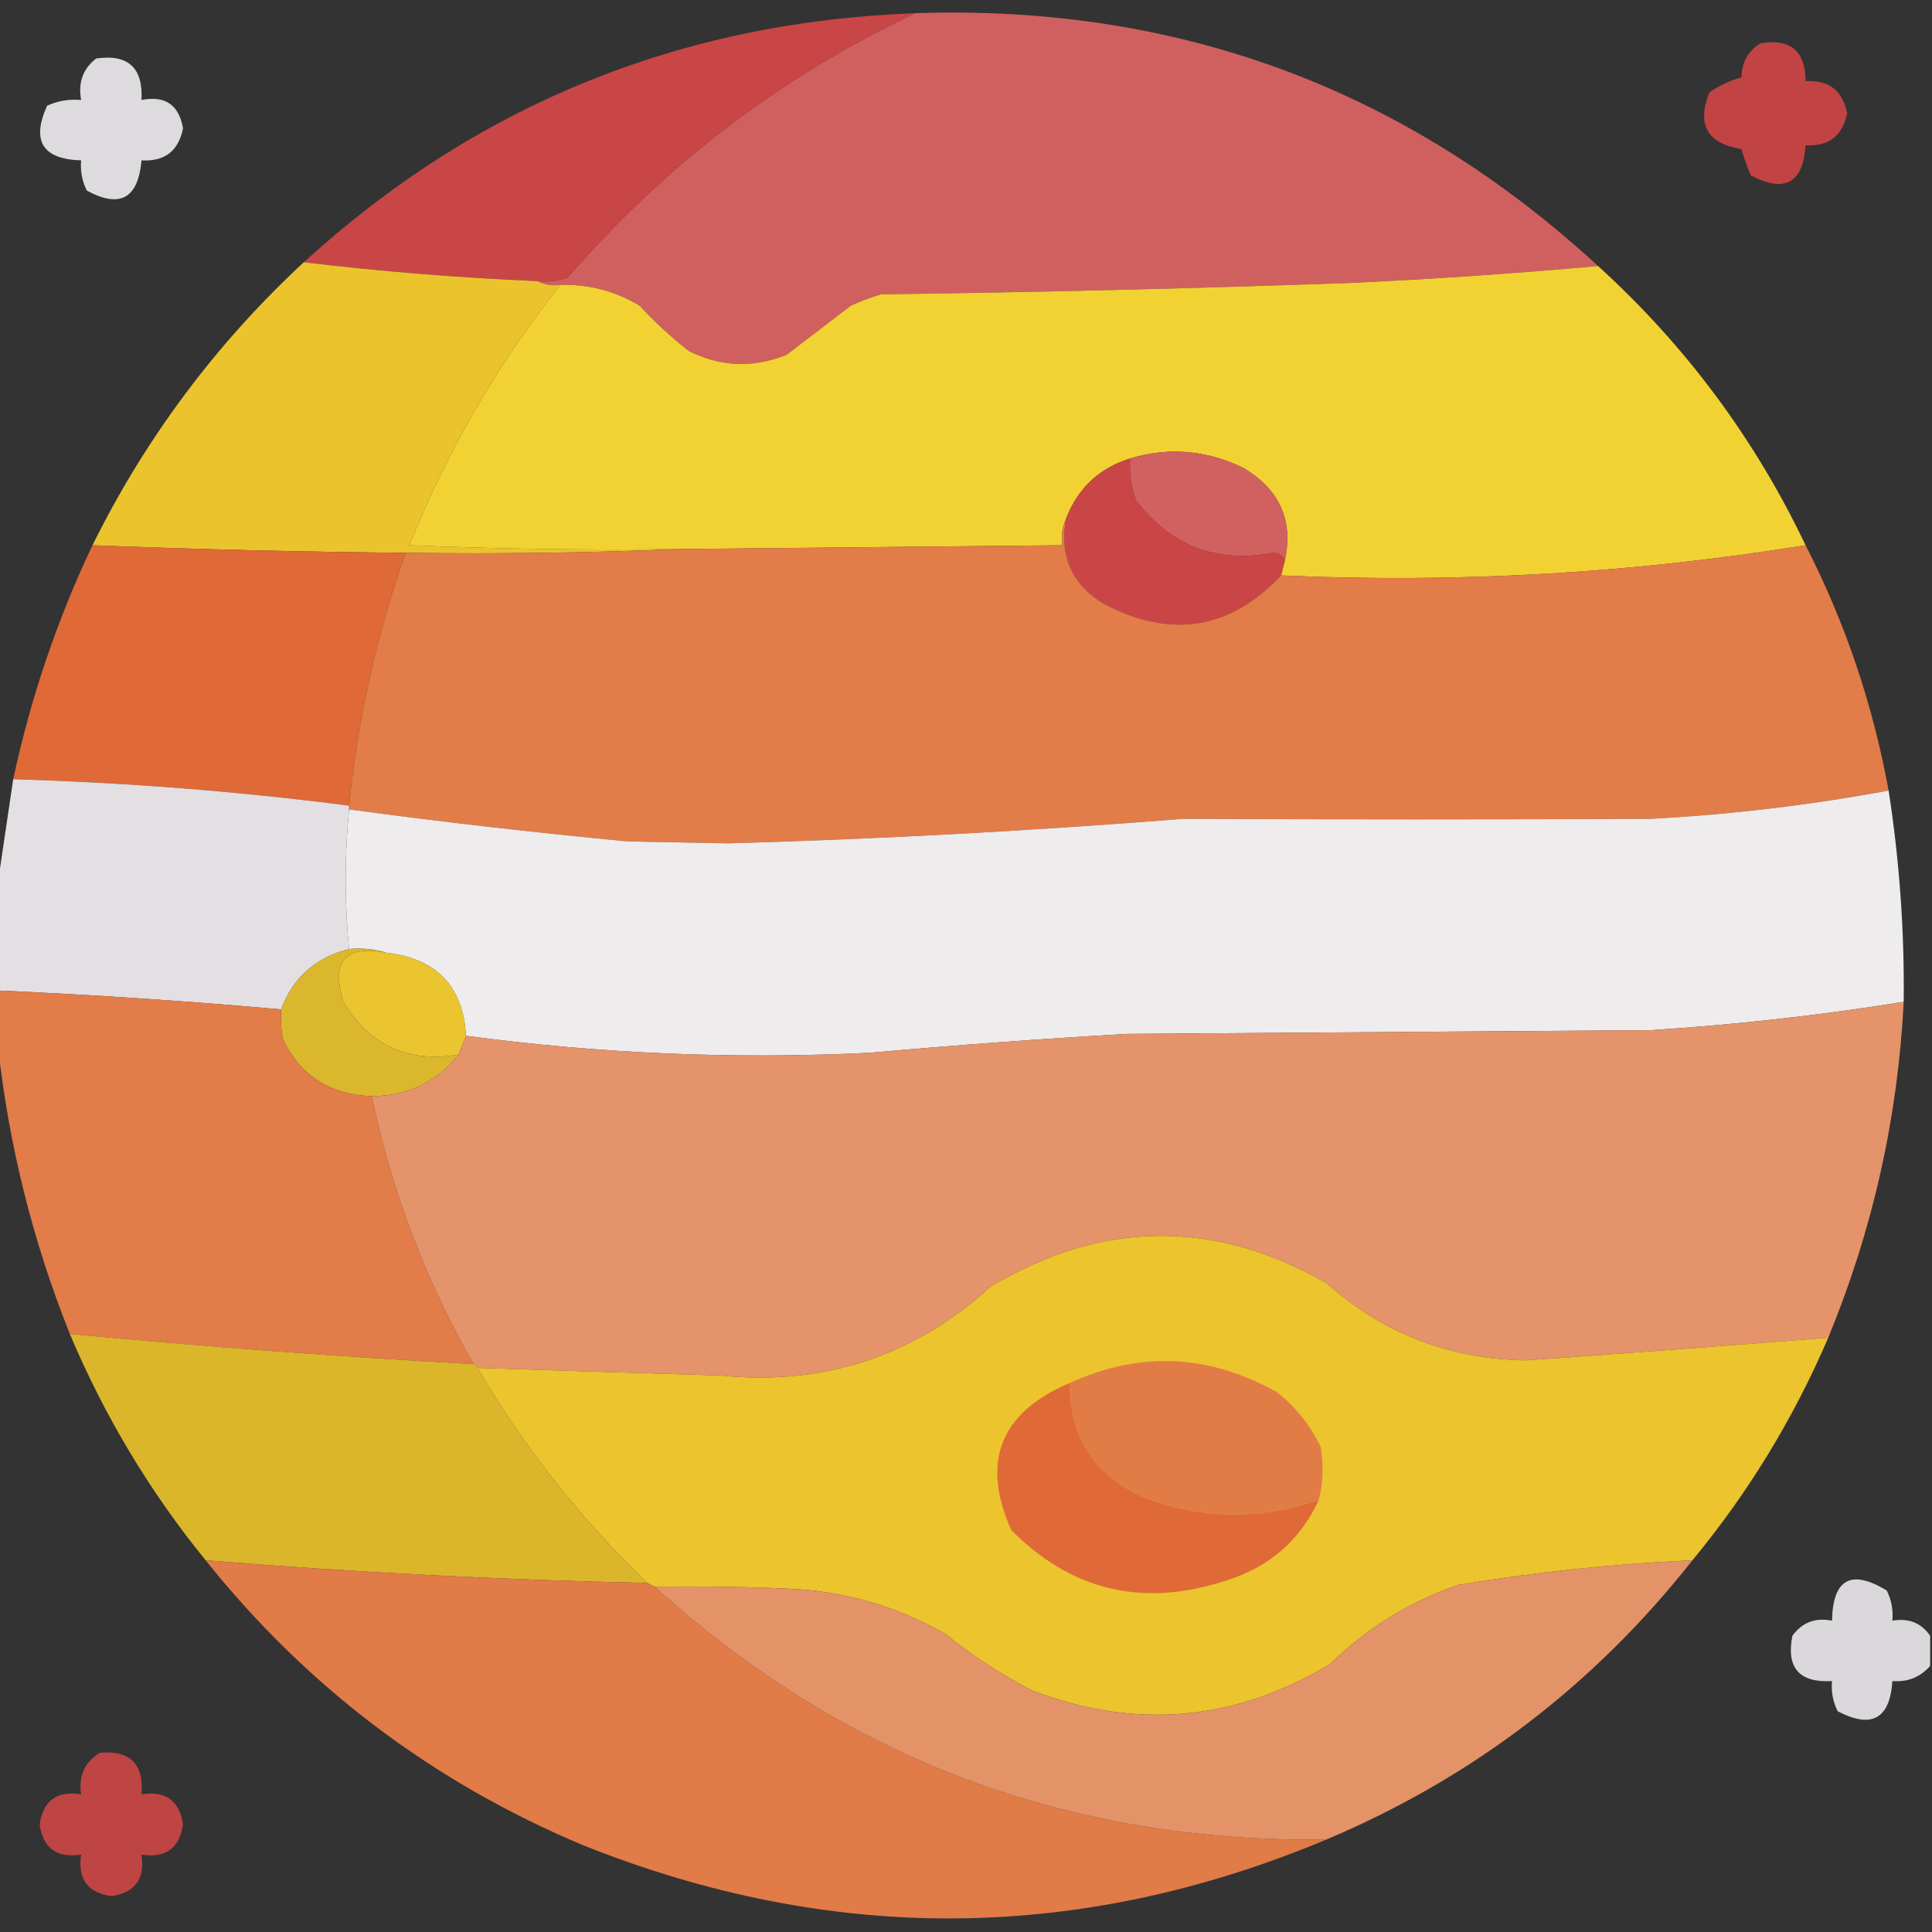 <?xml version="1.0" encoding="UTF-8"?>
<!DOCTYPE svg PUBLIC "-//W3C//DTD SVG 1.1//EN" "http://www.w3.org/Graphics/SVG/1.1/DTD/svg11.dtd">
<svg xmlns="http://www.w3.org/2000/svg" version="1.1" width="512px" height="512px" style="shape-rendering:geometricPrecision; text-rendering:geometricPrecision; image-rendering:optimizeQuality; fill-rule:evenodd; clip-rule:evenodd" xmlns:xlink="http://www.w3.org/1999/xlink">
<rect width="100%" height="100%" fill="#333333" stroke="none"/>
<g><path style="opacity:0.994" fill="#d16160" d="M 423.5,70.5 C 401.689,72.473 379.689,73.973 357.5,75C 316.178,76.458 274.844,77.458 233.5,78C 230.756,78.803 228.089,79.803 225.5,81C 219.833,85.333 214.167,89.667 208.5,94C 199.654,97.601 190.988,97.267 182.5,93C 177.866,89.368 173.533,85.368 169.5,81C 163.028,77.132 156.028,75.299 148.5,75.5C 146.265,75.795 144.265,75.461 142.5,74.5C 145.247,74.813 147.914,74.48 150.5,73.5C 176.329,43.653 206.996,20.32 242.5,3.5C 312.121,1.147 372.454,23.48 423.5,70.5 Z"/></g>
<g><path style="opacity:0.985" fill="#ca4646" d="M 242.5,3.5 C 206.996,20.32 176.329,43.653 150.5,73.5C 147.914,74.48 145.247,74.813 142.5,74.5C 121.719,73.626 101.052,71.96 80.5,69.5C 126.193,27.808 180.193,5.808 242.5,3.5 Z"/></g>
<g><path style="opacity:0.951" fill="#ca4545" d="M 466.5,11.5 C 474.465,10.134 478.465,13.468 478.5,21.5C 484.651,21.154 488.318,23.988 489.5,30C 488.318,36.013 484.651,38.846 478.5,38.5C 477.81,48.535 472.977,51.202 464,46.5C 463.014,44.222 462.18,41.889 461.5,39.5C 452.431,38.028 449.597,33.028 453,24.5C 455.573,22.694 458.407,21.36 461.5,20.5C 461.601,16.485 463.268,13.485 466.5,11.5 Z"/></g>
<g><path style="opacity:0.967" fill="#e3e0e4" d="M 25.5,15.5 C 33.955,14.288 37.955,17.954 37.5,26.5C 43.755,25.261 47.422,27.761 48.5,34C 47.313,40.018 43.646,42.852 37.5,42.5C 36.623,52.614 31.789,55.281 23,50.5C 21.747,47.986 21.247,45.32 21.5,42.5C 11.257,42.183 8.257,37.35 12.5,28C 15.351,26.711 18.351,26.211 21.5,26.5C 20.656,21.862 21.989,18.195 25.5,15.5 Z"/></g>
<g><path style="opacity:0.995" fill="#ecc42e" d="M 80.5,69.5 C 101.052,71.96 121.719,73.626 142.5,74.5C 144.265,75.461 146.265,75.795 148.5,75.5C 131.868,96.408 118.535,119.408 108.5,144.5C 132.491,145.5 156.491,145.833 180.5,145.5C 156.339,146.498 132.006,146.831 107.5,146.5C 79.821,146.237 52.154,145.57 24.5,144.5C 38.578,116.087 57.245,91.087 80.5,69.5 Z"/></g>
<g><path style="opacity:0.999" fill="#f2d232" d="M 423.5,70.5 C 446.705,91.591 465.038,116.257 478.5,144.5C 432.568,151.933 386.234,154.599 339.5,152.5C 339.833,151.167 340.167,149.833 340.5,148.5C 342.795,137.905 339.128,129.738 329.5,124C 319.657,119.246 309.657,118.413 299.5,121.5C 291.268,124.064 285.601,129.398 282.5,137.5C 281.532,139.607 281.198,141.941 281.5,144.5C 247.833,144.846 214.167,145.18 180.5,145.5C 156.491,145.833 132.491,145.5 108.5,144.5C 118.535,119.408 131.868,96.408 148.5,75.5C 156.028,75.299 163.028,77.132 169.5,81C 173.533,85.368 177.866,89.368 182.5,93C 190.988,97.267 199.654,97.601 208.5,94C 214.167,89.667 219.833,85.333 225.5,81C 228.089,79.803 230.756,78.803 233.5,78C 274.844,77.458 316.178,76.458 357.5,75C 379.689,73.973 401.689,72.473 423.5,70.5 Z"/></g>
<g><path style="opacity:1" fill="#d16160" d="M 340.5,148.5 C 340.03,147.307 339.03,146.64 337.5,146.5C 322.358,149.349 310.192,144.682 301,132.5C 299.763,128.94 299.263,125.273 299.5,121.5C 309.657,118.413 319.657,119.246 329.5,124C 339.128,129.738 342.795,137.905 340.5,148.5 Z"/></g>
<g><path style="opacity:1" fill="#ca4646" d="M 299.5,121.5 C 299.263,125.273 299.763,128.94 301,132.5C 310.192,144.682 322.358,149.349 337.5,146.5C 339.03,146.64 340.03,147.307 340.5,148.5C 340.167,149.833 339.833,151.167 339.5,152.5C 325.931,166.853 310.264,169.353 292.5,160C 284.061,154.873 280.728,147.373 282.5,137.5C 285.601,129.398 291.268,124.064 299.5,121.5 Z"/></g>
<g><path style="opacity:0.997" fill="#df6937" d="M 24.5,144.5 C 52.154,145.57 79.821,146.237 107.5,146.5C 99.826,168.2 94.826,190.533 92.5,213.5C 62.952,209.699 33.285,207.366 3.5,206.5C 8.105,185.017 15.105,164.351 24.5,144.5 Z"/></g>
<g><path style="opacity:0.999" fill="#e27c48" d="M 282.5,137.5 C 280.728,147.373 284.061,154.873 292.5,160C 310.264,169.353 325.931,166.853 339.5,152.5C 386.234,154.599 432.568,151.933 478.5,144.5C 489.002,165.006 496.336,186.673 500.5,209.5C 479.672,213.365 458.672,215.865 437.5,217C 396.165,217.185 354.832,217.185 313.5,217C 273.385,220.19 233.218,222.357 193,223.5C 184.167,223.333 175.333,223.167 166.5,223C 141.757,220.657 117.091,217.824 92.5,214.5C 92.5,214.167 92.5,213.833 92.5,213.5C 94.826,190.533 99.826,168.2 107.5,146.5C 132.006,146.831 156.339,146.498 180.5,145.5C 214.167,145.18 247.833,144.846 281.5,144.5C 281.198,141.941 281.532,139.607 282.5,137.5 Z"/></g>
<g><path style="opacity:0.997" fill="#e3dfe3" d="M 3.5,206.5 C 33.285,207.366 62.952,209.699 92.5,213.5C 92.5,213.833 92.5,214.167 92.5,214.5C 91.305,226.846 91.305,239.179 92.5,251.5C 83.584,253.759 77.584,259.092 74.5,267.5C 49.54,265.28 24.54,263.613 -0.5,262.5C -0.5,252.833 -0.5,243.167 -0.5,233.5C 0.815,224.634 2.148,215.634 3.5,206.5 Z"/></g>
<g><path style="opacity:0.999" fill="#eeeced" d="M 500.5,209.5 C 503.379,228.048 504.712,246.715 504.5,265.5C 482.292,269.068 459.958,271.568 437.5,273C 391.167,273.333 344.833,273.667 298.5,274C 275.801,275.31 253.135,276.977 230.5,279C 194.663,280.751 158.996,279.251 123.5,274.5C 122.732,261.395 115.732,254.062 102.5,252.5C 99.375,251.521 96.042,251.187 92.5,251.5C 91.305,239.179 91.305,226.846 92.5,214.5C 117.091,217.824 141.757,220.657 166.5,223C 175.333,223.167 184.167,223.333 193,223.5C 233.218,222.357 273.385,220.19 313.5,217C 354.832,217.185 396.165,217.185 437.5,217C 458.672,215.865 479.672,213.365 500.5,209.5 Z"/></g>
<g><path style="opacity:1" fill="#ebc52f" d="M 102.5,252.5 C 115.732,254.062 122.732,261.395 123.5,274.5C 122.833,276.167 122.167,277.833 121.5,279.5C 108.063,281.695 97.897,277.029 91,265.5C 87.657,254.68 91.49,250.347 102.5,252.5 Z"/></g>
<g><path style="opacity:1" fill="#dbb72e" d="M 92.5,251.5 C 96.042,251.187 99.375,251.521 102.5,252.5C 91.49,250.347 87.657,254.68 91,265.5C 97.897,277.029 108.063,281.695 121.5,279.5C 115.663,286.789 107.996,290.456 98.5,290.5C 87.541,290.119 79.708,285.119 75,275.5C 74.503,272.854 74.336,270.187 74.5,267.5C 77.584,259.092 83.584,253.759 92.5,251.5 Z"/></g>
<g><path style="opacity:0.997" fill="#e27c48" d="M -0.5,262.5 C 24.54,263.613 49.54,265.28 74.5,267.5C 74.336,270.187 74.503,272.854 75,275.5C 79.708,285.119 87.541,290.119 98.5,290.5C 103.755,315.6 112.755,339.266 125.5,361.5C 89.777,359.541 54.111,356.874 18.5,353.5C 8.689,328.924 2.356,303.591 -0.5,277.5C -0.5,272.5 -0.5,267.5 -0.5,262.5 Z"/></g>
<g><path style="opacity:0.999" fill="#e5936a" d="M 504.5,265.5 C 502.932,296.346 496.265,326.013 484.5,354.5C 457.849,356.617 431.183,358.617 404.5,360.5C 384.232,360.246 366.565,353.413 351.5,340C 321.639,323.009 291.972,323.343 262.5,341C 242.106,359.52 218.106,367.353 190.5,364.5C 169.164,363.872 147.83,363.206 126.5,362.5C 126.5,361.833 126.167,361.5 125.5,361.5C 112.755,339.266 103.755,315.6 98.5,290.5C 107.996,290.456 115.663,286.789 121.5,279.5C 122.167,277.833 122.833,276.167 123.5,274.5C 158.996,279.251 194.663,280.751 230.5,279C 253.135,276.977 275.801,275.31 298.5,274C 344.833,273.667 391.167,273.333 437.5,273C 459.958,271.568 482.292,269.068 504.5,265.5 Z"/></g>
<g><path style="opacity:0.999" fill="#ebc42e" d="M 484.5,354.5 C 475.26,376.005 463.26,395.671 448.5,413.5C 427.691,414.437 407.024,416.604 386.5,420C 373.557,424.468 362.224,431.468 352.5,441C 327.32,456.147 300.987,458.48 273.5,448C 265.293,443.787 257.627,438.787 250.5,433C 237.491,425.581 223.491,421.581 208.5,421C 196.838,420.5 185.171,420.333 173.5,420.5C 172.833,420.167 172.167,419.833 171.5,419.5C 153.833,402.512 138.833,383.512 126.5,362.5C 147.83,363.206 169.164,363.872 190.5,364.5C 218.106,367.353 242.106,359.52 262.5,341C 291.972,323.343 321.639,323.009 351.5,340C 366.565,353.413 384.232,360.246 404.5,360.5C 431.183,358.617 457.849,356.617 484.5,354.5 Z"/></g>
<g><path style="opacity:0.998" fill="#dbb62b" d="M 18.5,353.5 C 54.111,356.874 89.777,359.541 125.5,361.5C 126.167,361.5 126.5,361.833 126.5,362.5C 138.833,383.512 153.833,402.512 171.5,419.5C 132.441,418.671 93.441,416.671 54.5,413.5C 39.719,395.337 27.719,375.337 18.5,353.5 Z"/></g>
<g><path style="opacity:1" fill="#e27c47" d="M 349.5,397.5 C 334.084,402.817 318.75,402.651 303.5,397C 290.106,391.129 283.439,380.962 283.5,366.5C 302.079,357.993 320.412,358.826 338.5,369C 343.475,372.97 347.309,377.803 350,383.5C 350.815,388.352 350.648,393.019 349.5,397.5 Z"/></g>
<g><path style="opacity:1" fill="#df6a37" d="M 283.5,366.5 C 283.439,380.962 290.106,391.129 303.5,397C 318.75,402.651 334.084,402.817 349.5,397.5C 344.51,408.308 336.177,415.475 324.5,419C 302.736,426.016 283.903,421.516 268,405.5C 259.893,387.333 265.06,374.333 283.5,366.5 Z"/></g>
<g><path style="opacity:0.994" fill="#e27c48" d="M 54.5,413.5 C 93.441,416.671 132.441,418.671 171.5,419.5C 172.167,419.833 172.833,420.167 173.5,420.5C 223.78,466.049 283.114,488.382 351.5,487.5C 286.172,514.864 220.505,515.364 154.5,489C 114.704,472.282 81.371,447.115 54.5,413.5 Z"/></g>
<g><path style="opacity:0.996" fill="#e59369" d="M 448.5,413.5 C 422.503,446.501 390.169,471.167 351.5,487.5C 283.114,488.382 223.78,466.049 173.5,420.5C 185.171,420.333 196.838,420.5 208.5,421C 223.491,421.581 237.491,425.581 250.5,433C 257.627,438.787 265.293,443.787 273.5,448C 300.987,458.48 327.32,456.147 352.5,441C 362.224,431.468 373.557,424.468 386.5,420C 407.024,416.604 427.691,414.437 448.5,413.5 Z"/></g>
<g><path style="opacity:0.955" fill="#e3e0e4" d="M 511.5,433.5 C 511.5,436.167 511.5,438.833 511.5,441.5C 508.865,444.481 505.532,445.814 501.5,445.5C 500.84,455.536 496.007,458.203 487,453.5C 485.748,450.986 485.248,448.32 485.5,445.5C 476.826,445.994 473.326,441.994 475,433.5C 477.591,429.952 481.091,428.618 485.5,429.5C 485.729,418.434 490.562,415.767 500,421.5C 501.252,424.014 501.752,426.68 501.5,429.5C 505.82,428.749 509.153,430.083 511.5,433.5 Z"/></g>
<g><path style="opacity:0.936" fill="#c94646" d="M 26.5,464.5 C 34.5,463.833 38.167,467.5 37.5,475.5C 43.925,474.534 47.592,477.201 48.5,483.5C 47.592,489.799 43.925,492.466 37.5,491.5C 38.466,497.925 35.799,501.592 29.5,502.5C 23.201,501.592 20.534,497.925 21.5,491.5C 15.075,492.466 11.408,489.799 10.5,483.5C 11.408,477.201 15.075,474.534 21.5,475.5C 20.775,470.623 22.442,466.956 26.5,464.5 Z"/></g>
</svg>
